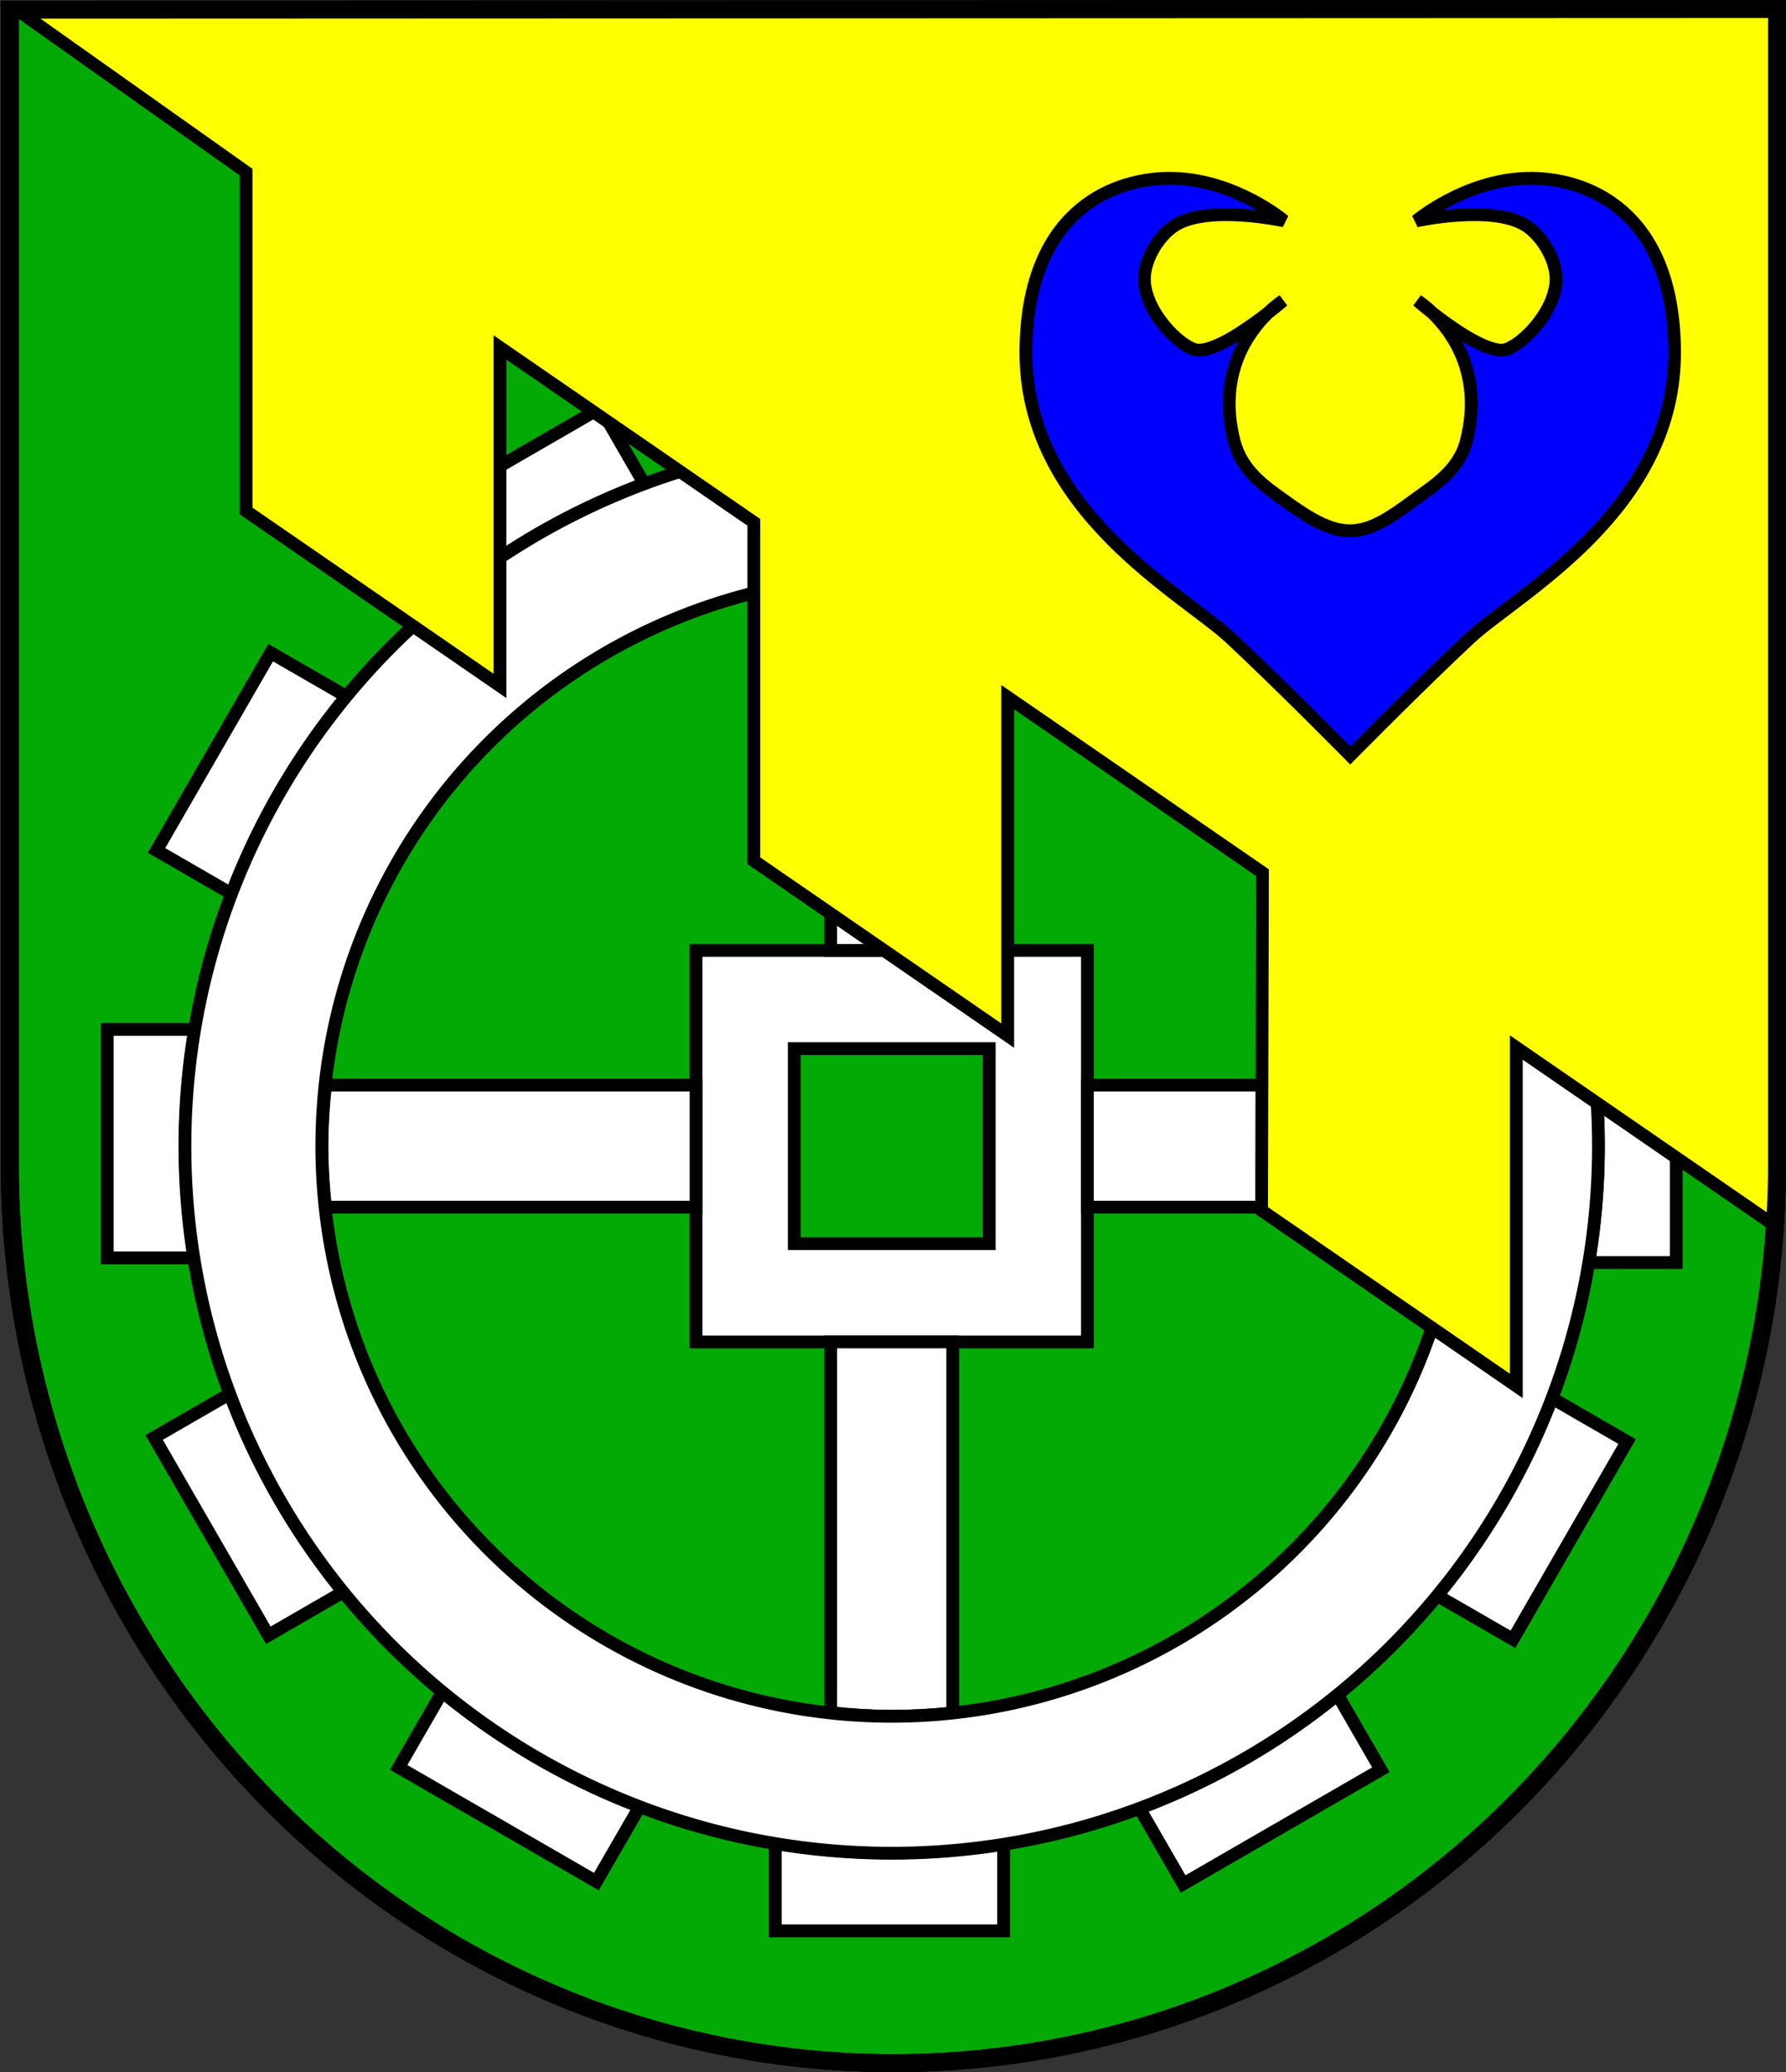 <?xml version="1.0" encoding="UTF-8" standalone="no"?>
<!-- Created with Inkscape (http://www.inkscape.org/) -->

<svg
   width="125.643mm"
   height="145.707mm"
   viewBox="0 0 125.643 145.707"
   version="1.1"
   id="svg5064"
   inkscape:version="1.2.2 (732a01da63, 2022-12-09)"
   sodipodi:docname="Wappen Mucheln2.svg"
   xmlns:inkscape="http://www.inkscape.org/namespaces/inkscape"
   xmlns:sodipodi="http://sodipodi.sourceforge.net/DTD/sodipodi-0.dtd"
   xmlns="http://www.w3.org/2000/svg"
   xmlns:svg="http://www.w3.org/2000/svg">
  <rect x="0" y="0" width="125.643" height="145.707" fill="#333333" stroke="none"/>
  <sodipodi:namedview
     id="namedview5066"
     pagecolor="#ffffff"
     bordercolor="#666666"
     borderopacity="1.0"
     inkscape:showpageshadow="2"
     inkscape:pageopacity="0.0"
     inkscape:pagecheckerboard="0"
     inkscape:deskcolor="#d1d1d1"
     inkscape:document-units="mm"
     showgrid="false"
     inkscape:zoom="0.97199217"
     inkscape:cx="238.17064"
     inkscape:cy="276.23679"
     inkscape:current-layer="layer1" />
  <defs
     id="defs5061" />
  <g
     inkscape:label="Ebene 1"
     inkscape:groupmode="layer"
     id="layer1"
     transform="translate(-513.56,-85.714)">
    <g
       id="g5002"
       transform="translate(469.851,10.708)">
      <path
         id="path3071"
         style="fill:#03a904;fill-opacity:1;fill-rule:evenodd;stroke:#000000;stroke-width:1.265;stroke-linecap:butt;stroke-linejoin:miter;stroke-dasharray:none;stroke-opacity:1"
         d="m 168.719,75.639 -124.322,0.047 v 81.232 a 62.161,63.162 0 0 0 62.161,63.163 62.161,63.162 0 0 0 62.161,-63.162 62.161,63.162 0 0 0 0,-5.1e-4 z" />
      <g
         id="g3614"
         transform="matrix(1.882,0,0,1.882,-368.967,86.336)"
         style="stroke-width:0.478;stroke-dasharray:none">
        <path
           id="path458"
           style="opacity:1;fill:#ffffff;fill-opacity:1;stroke:#000000;stroke-width:0.478;stroke-dasharray:none"
           d="m 256.789,66.121 10e-6,-3.253 a 26.418,26.418 0 0 1 -4.176,0.34 26.418,26.418 0 0 1 -4.357,-0.364 l 1e-5,3.277 z"
           inkscape:transform-center-x="0.087993"
           inkscape:transform-center-y="27.686141" />
        <path
           id="path460"
           style="opacity:1;fill:#ffffff;fill-opacity:1;stroke:#000000;stroke-width:0.478;stroke-dasharray:none"
           d="m 241.567,64.282 1.627,-2.817 a 26.418,26.418 0 0 1 -3.787,-1.794 26.418,26.418 0 0 1 -3.592,-2.494 l -1.638,2.838 z"
           inkscape:transform-center-x="13.925208"
           inkscape:transform-center-y="23.932901" />
        <path
           id="path462"
           style="opacity:1;fill:#ffffff;fill-opacity:1;stroke:#000000;stroke-width:0.478;stroke-dasharray:none"
           d="m 229.304,55.078 2.817,-1.627 a 26.418,26.418 0 0 1 -2.383,-3.447 26.418,26.418 0 0 1 -1.864,-3.955 l -2.838,1.638 z"
           inkscape:transform-center-x="24.031178"
           inkscape:transform-center-y="13.766861" />
        <path
           id="path464"
           style="opacity:1;fill:#ffffff;fill-opacity:1;stroke:#000000;stroke-width:0.478;stroke-dasharray:none"
           d="m 223.285,40.976 3.253,1e-5 a 26.418,26.418 0 0 1 -0.34,-4.177 26.418,26.418 0 0 1 0.364,-4.357 l -3.277,10e-6 z"
           inkscape:transform-center-x="27.686138"
           inkscape:transform-center-y="-0.087994" />
        <path
           id="path466"
           style="opacity:1;fill:#ffffff;fill-opacity:1;stroke:#000000;stroke-width:0.478;stroke-dasharray:none"
           d="m 225.125,25.754 2.817,1.627 a 26.418,26.418 0 0 1 1.794,-3.787 26.418,26.418 0 0 1 2.494,-3.592 l -2.838,-1.638 z"
           inkscape:transform-center-x="23.932898"
           inkscape:transform-center-y="-13.925207" />
        <path
           id="path468"
           style="opacity:1;fill:#ffffff;fill-opacity:1;stroke:#000000;stroke-width:0.478;stroke-dasharray:none"
           d="m 234.329,13.49 1.627,2.817 a 26.418,26.418 0 0 1 3.447,-2.383 26.418,26.418 0 0 1 3.955,-1.864 l -1.638,-2.838 z"
           inkscape:transform-center-x="13.766858"
           inkscape:transform-center-y="-24.031177" />
        <path
           id="path470"
           style="opacity:1;fill:#ffffff;fill-opacity:1;stroke:#000000;stroke-width:0.478;stroke-dasharray:none"
           d="m 248.431,7.472 -1e-5,3.253 a 26.418,26.418 0 0 1 4.177,-0.34 26.418,26.418 0 0 1 4.357,0.364 l -2e-5,-3.277 z"
           inkscape:transform-center-x="-0.087997"
           inkscape:transform-center-y="-27.686137" />
        <path
           id="path472"
           style="opacity:1;fill:#ffffff;fill-opacity:1;stroke:#000000;stroke-width:0.478;stroke-dasharray:none"
           d="m 263.653,9.311 -1.627,2.817 a 26.418,26.418 0 0 1 3.787,1.794 26.418,26.418 0 0 1 3.592,2.494 l 1.638,-2.838 z"
           inkscape:transform-center-x="-13.925207"
           inkscape:transform-center-y="-23.932897" />
        <path
           id="path474"
           style="opacity:1;fill:#ffffff;fill-opacity:1;stroke:#000000;stroke-width:0.478;stroke-dasharray:none"
           d="m 275.916,18.515 -2.817,1.627 a 26.418,26.418 0 0 1 2.383,3.447 26.418,26.418 0 0 1 1.864,3.955 l 2.838,-1.638 z"
           inkscape:transform-center-x="-24.031177"
           inkscape:transform-center-y="-13.766858" />
        <path
           id="path476"
           style="opacity:1;fill:#ffffff;fill-opacity:1;stroke:#000000;stroke-width:0.478;stroke-dasharray:none"
           d="m 281.934,32.618 h -3.253 a 26.418,26.418 0 0 1 0.34,4.177 26.418,26.418 0 0 1 -0.364,4.357 l 3.277,-1e-5 z"
           inkscape:transform-center-x="-27.686132"
           inkscape:transform-center-y="0.087996" />
        <path
           id="path478"
           style="opacity:1;fill:#ffffff;fill-opacity:1;stroke:#000000;stroke-width:0.478;stroke-dasharray:none"
           d="m 280.095,47.84 -2.817,-1.627 a 26.418,26.418 0 0 1 -1.794,3.787 26.418,26.418 0 0 1 -2.494,3.592 l 2.838,1.638 z"
           inkscape:transform-center-x="-23.932897"
           inkscape:transform-center-y="13.925211" />
        <path
           id="path480"
           style="opacity:1;fill:#ffffff;fill-opacity:1;stroke:#000000;stroke-width:0.478;stroke-dasharray:none"
           d="m 270.891,60.103 -1.627,-2.817 a 26.418,26.418 0 0 1 -3.447,2.383 26.418,26.418 0 0 1 -3.955,1.864 l 1.638,2.838 z"
           inkscape:transform-center-x="-13.766862"
           inkscape:transform-center-y="24.031181" />
        <path
           id="rect504"
           style="opacity:1;fill:#ffffff;fill-opacity:1;stroke:#000000;stroke-width:0.478;stroke-dasharray:none"
           d="m 245.293,29.488 v 14.63 h 14.63 v -14.63 z m 3.671,3.671 h 7.288 v 7.288 h -7.288 z" />
        <path
           id="rect512"
           style="opacity:1;fill:#ffffff;fill-opacity:1;stroke:#000000;stroke-width:0.478;stroke-dasharray:none"
           d="m 231.444,34.522 c -0.087,0.757 -0.133,1.519 -0.138,2.281 0.005,0.762 0.051,1.524 0.138,2.281 h 13.849 v -4.562 z m 28.478,0 v 4.562 h 13.862 c 0.082,-0.758 0.124,-1.519 0.124,-2.281 -5.1e-4,-0.762 -0.042,-1.523 -0.124,-2.281 z"
           sodipodi:nodetypes="cccccccccccc" />
        <path
           id="rect510"
           style="opacity:1;fill:#ffffff;fill-opacity:1;stroke:#000000;stroke-width:0.478;stroke-dasharray:none"
           d="m 252.607,15.502 c -0.762,0.005 -1.524,0.051 -2.281,0.138 v 13.849 h 4.562 v -13.863 c -0.758,-0.082 -1.519,-0.124 -2.281,-0.124 z m -2.281,28.616 v 13.849 c 0.757,0.087 1.519,0.133 2.281,0.138 0.762,-5.1e-4 1.523,-0.042 2.281,-0.124 v -13.863 z"
           sodipodi:nodetypes="cccccccccccc" />
        <path
           id="path363"
           style="opacity:1;fill:#ffffff;fill-opacity:1;stroke:#000000;stroke-width:0.478;stroke-dasharray:none"
           d="m 252.607,10.385 a 26.418,26.418 0 0 0 -26.419,26.418 26.418,26.418 0 0 0 26.419,26.418 26.418,26.418 0 0 0 26.418,-26.418 26.418,26.418 0 0 0 -26.418,-26.418 z m 0,5.116 a 21.301,21.301 0 0 1 21.301,21.302 21.301,21.301 0 0 1 -21.301,21.302 21.301,21.301 0 0 1 -21.302,-21.302 21.301,21.301 0 0 1 21.302,-21.302 z" />
      </g>
      <path
         id="path3017"
         style="fill:#ffff00;stroke:#000000;stroke-width:0.9;stroke-linecap:round;stroke-dasharray:none"
         d="M 168.719,75.639 45.12,75.853 61.02,87.11 V 110.939 L 78.88,123.236 V 99.439 l 17.86,12.296 v 23.797 l 17.86,12.296 v -23.797 l 17.92,12.338 -0.059,23.756 17.92,12.337 v -23.796 l 18.173,12.512 c 0.102,-1.417 0.157,-2.838 0.165,-4.259 v -5.1e-4 z"
         sodipodi:nodetypes="cccccccccccccccscc" />
      <path
         id="path1406"
         style="fill:#0000ff;stroke:#000000;stroke-width:0.9;stroke-linecap:round;stroke-dasharray:none"
         d="m 125.873,87.545 c -4.084,0.049 -9.917,2.488 -9.993,12.116 -0.089,11.248 11.012,17.068 14.394,20.214 3.382,3.146 8.422,8.249 8.422,8.249 0,0 5.039,-5.103 8.421,-8.249 3.382,-3.146 14.483,-8.967 14.394,-20.214 -0.079,-9.938 -6.292,-12.217 -10.383,-12.113 -4.382,0.111 -7.787,2.989 -7.787,2.989 0,0 5.346,-1.175 7.701,0.326 1.231,0.785 2.262,2.627 2.123,4.042 -0.231,2.36 -2.771,4.711 -3.797,4.723 -1.302,0.014 -3.572,-1.592 -4.899,-2.627 1.401,1.348 3.582,4.308 2.401,8.991 -0.533,2.114 -2.306,3.161 -3.67,4.164 -1.657,1.218 -3.003,2.161 -4.505,2.172 -1.477,0.011 -2.948,-0.917 -4.587,-2.096 -1.401,-1.009 -3.044,-2.082 -3.589,-4.24 -1.181,-4.682 0.999,-7.643 2.401,-8.991 -1.327,1.035 -3.597,2.642 -4.899,2.627 -1.025,-0.011 -3.566,-2.363 -3.797,-4.723 -0.138,-1.415 0.893,-3.257 2.123,-4.042 2.355,-1.501 7.701,-0.326 7.701,-0.326 0,0 -3.405,-2.878 -7.787,-2.989 -0.128,-0.003 -0.258,-0.004 -0.39,-0.003 z m 7.048,9.455 c 0.628,-0.49 1.047,-0.854 1.047,-0.854 0,0 -0.454,0.284 -1.047,0.854 z m 11.549,0 c -0.593,-0.57 -1.047,-0.854 -1.047,-0.854 0,0 0.419,0.363 1.047,0.854 z"
         sodipodi:nodetypes="csscssscssscssssscssscssccccccc" />
      <path
         id="path4977"
         style="fill:none;fill-opacity:1;fill-rule:evenodd;stroke:#000000;stroke-width:1.265;stroke-linecap:butt;stroke-linejoin:miter;stroke-dasharray:none;stroke-opacity:1"
         d="m 168.719,75.639 -124.322,0.047 v 81.232 a 62.161,63.162 0 0 0 62.161,63.163 62.161,63.162 0 0 0 62.161,-63.162 62.161,63.162 0 0 0 0,-5.1e-4 z" />
    </g>
  </g>
</svg>
